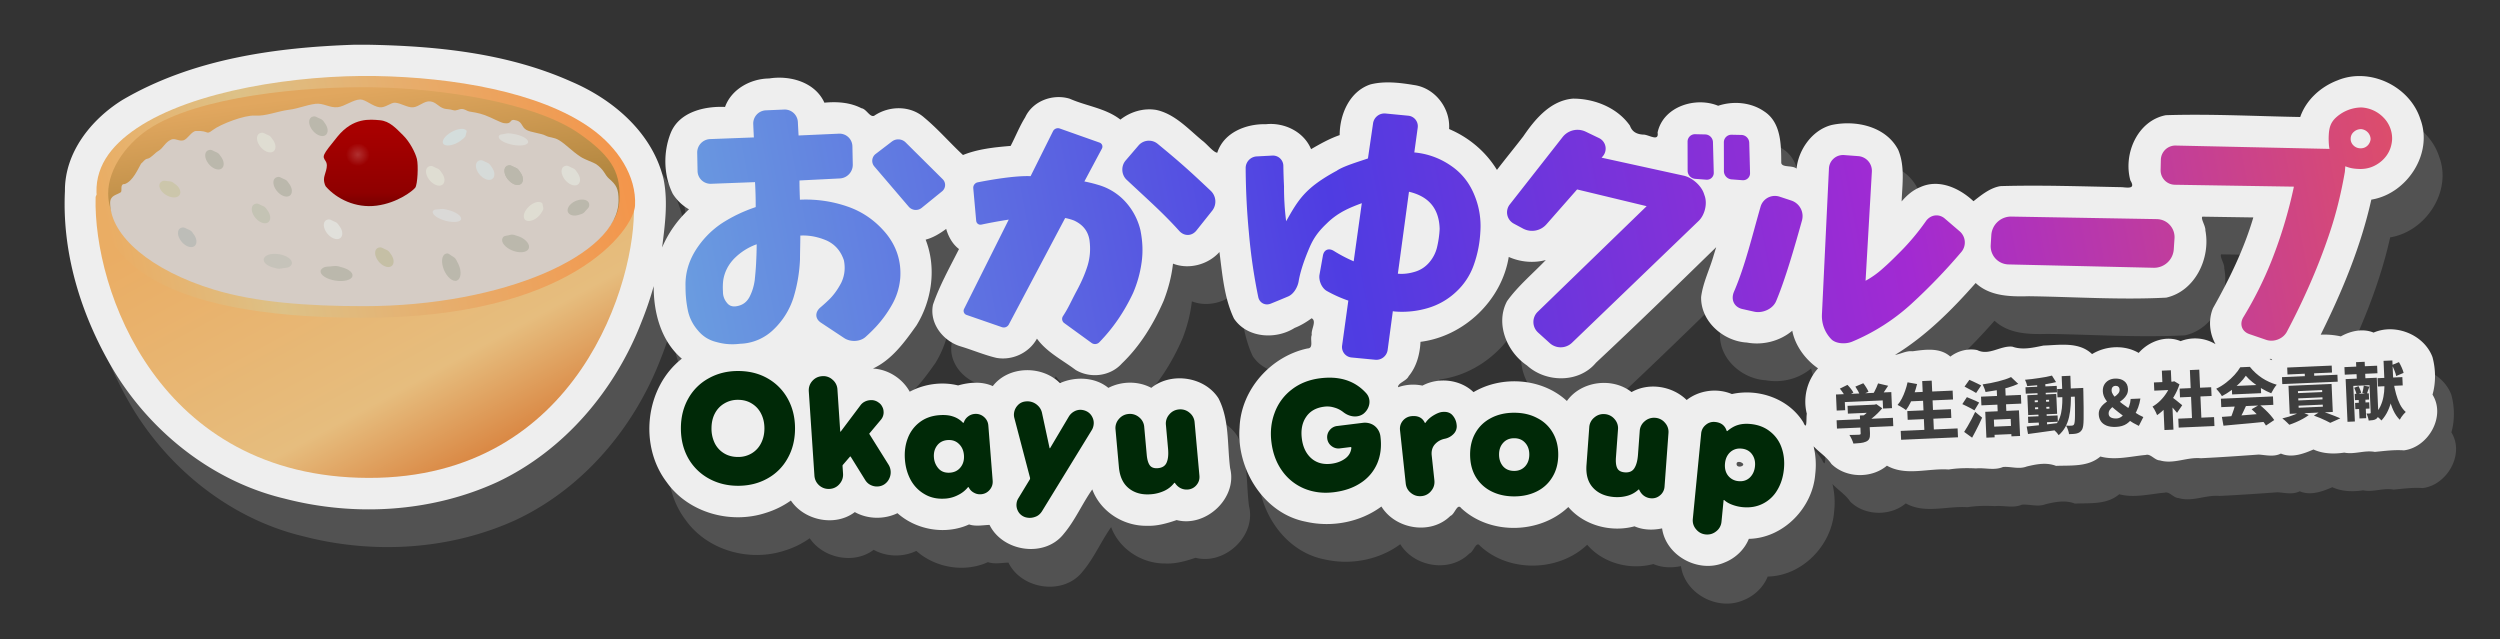 <svg xmlns="http://www.w3.org/2000/svg" xmlns:xlink="http://www.w3.org/1999/xlink" xml:space="preserve" width="795.529" height="203.452" viewBox="0 0 210.484 53.83"><rect x="0" y="0" width="210.484" height="53.83" fill="#333333" stroke="none"/><defs><linearGradient id="f"><stop offset="0" style="stop-color:#6a9ce0;stop-opacity:1"/><stop offset=".383" style="stop-color:#4f3ce2;stop-opacity:1"/><stop offset=".709" style="stop-color:#a22ad2;stop-opacity:1"/><stop offset="1" style="stop-color:#dc4d6c;stop-opacity:1"/></linearGradient><linearGradient id="c"><stop offset="0" style="stop-color:#eaad64;stop-opacity:1"/><stop offset=".403" style="stop-color:#896a24;stop-opacity:1"/><stop offset="1" style="stop-color:#e1a75f;stop-opacity:1"/></linearGradient><linearGradient id="b"><stop offset="0" style="stop-color:#eaad64;stop-opacity:1"/><stop offset=".29" style="stop-color:#ddc187;stop-opacity:1"/><stop offset="1" style="stop-color:#f49449;stop-opacity:1"/></linearGradient><linearGradient id="e"><stop offset="0" style="stop-color:#fff;stop-opacity:.187"/><stop offset="1" style="stop-color:#fff;stop-opacity:0"/></linearGradient><linearGradient id="d"><stop offset="0" style="stop-color:#710000;stop-opacity:1"/><stop offset=".179" style="stop-color:#8f0000;stop-opacity:1"/><stop offset="1" style="stop-color:#ad0000;stop-opacity:1"/></linearGradient><linearGradient id="a"><stop offset=".06" style="stop-color:#eaad64;stop-opacity:1"/><stop offset=".702" style="stop-color:#e6bd7e;stop-opacity:1"/><stop offset="1" style="stop-color:#d77c37;stop-opacity:1"/></linearGradient><linearGradient xlink:href="#a" id="g" x1="54.733" x2="91.168" y1="185.903" y2="253.258" gradientTransform="translate(.821 25.524)scale(.799)" gradientUnits="userSpaceOnUse"/><linearGradient xlink:href="#b" id="h" x1="23.302" x2="124.096" y1="213.03" y2="191.145" gradientTransform="translate(1.01 25.59)scale(.799)" gradientUnits="userSpaceOnUse"/><linearGradient xlink:href="#c" id="i" x1="79.089" x2="68.912" y1="253.377" y2="173.613" gradientTransform="translate(8.079 45.18)scale(.699)" gradientUnits="userSpaceOnUse"/><linearGradient xlink:href="#d" id="j" x1="71.29" x2="71.29" y1="198.267" y2="180.078" gradientUnits="userSpaceOnUse"/><linearGradient xlink:href="#f" id="l" x1="470.648" x2="561.136" y1="107.27" y2="107.27" gradientTransform="rotate(-10.76 214.693 1453.293)scale(1.588)" gradientUnits="userSpaceOnUse"/><radialGradient xlink:href="#e" id="k" cx="68.8" cy="187.474" r="2.29" fx="68.8" fy="187.474" gradientTransform="matrix(1 0 0 .96 0 7.594)" gradientUnits="userSpaceOnUse"/></defs><path d="M471.013 68.323c-6.724.224-13.676 1.2-19.57 4.655-2.638 1.647-4.86 4.43-4.831 7.669-.265 5.4 1.465 10.772 4.256 15.35 3.195 5.127 8.31 9.13 14.228 10.539 5.903 1.536 12.375 1.16 17.94-1.4 5.63-2.664 9.9-7.731 12.128-13.495a28 28 0 0 0 1.017-2.995c-.014 2.225.614 4.622 2.371 6.111-3.074 2.41-3.633 7.278-1.29 10.378 1.83 2.605 5.412 3.585 8.385 2.595.743-.23 1.45-.58 2.085-1.03 1.134 1.692 3.738 2.228 5.383.973 1.087.611 2.479.628 3.59.092 1.605 1.431 4.065 1.844 6.029.947.553.19 1.2.053 1.725.04 1.108 2.263 4.638 2.792 6.234.768.969-1.141 1.555-2.539 2.414-3.757.692 1.87 2.617 3.093 4.591 3.063.862.038 1.724-.21 2.513-.481 2.46.637 5.134-1.851 4.503-4.36-.256-1.965-.047-4.092-.986-5.898-1.175-1.824-3.974-2.226-5.652-.873-1.108-.595-2.504-.57-3.615.002-1.13-.933-2.81-.966-4.077-.4-1.5-1.515-4.326-1.472-5.654.252-.924-.425-1.997-.32-2.92-.058-1.36-.338-2.839-.129-4.072.528-.614-1.114-1.823-1.884-3.096-1.949 1.593-.739 2.668-2.231 3.658-3.623 1.319-2.127 1.7-4.876.778-7.23.636-.168 1.206-.517 1.73-.907.184.653.53 1.283 1.078 1.698-.775 1.536-1.633 3.055-2.19 4.683-.326 1.573.855 3.075 2.327 3.513 1.01.304 1.987.724 3.012.966 1.343.242 2.759-.42 3.414-1.62.828 1.151 2.148 1.798 3.256 2.636 1.232.737 2.917.544 3.888-.538 1.543-1.474 2.683-3.346 3.528-5.293.387-1.002.664-2.05.783-3.119 1.34.524 2.96.085 3.91-.978.247 1.887.396 3.862 1.219 5.599 1.1 1.65 3.526 1.801 5.11.792.512-.197 1.004-.5 1.433-.813.455.233-.073.958.011 1.404-.167.38.194 1.128-.364 1.139-3.081.66-5.594 3.463-5.714 6.646-.277 3.479 2.012 7.248 5.565 7.937 2.175.5 4.575.057 6.377-1.277 1.185 1.926 4.17 2.424 5.808.79.372-.128.576-1.114.913-.649 2.434 2.274 6.617 2.183 9.015-.098 1.333 1.563 3.613 2.157 5.572 1.625.726.32 1.568.337 2.323.174.33 2.331 3.08 3.792 5.224 2.887.923-.354 1.71-1.083 2.08-2.006 2.908-.057 5.384-2.613 5.592-5.473a6.6 6.6 0 0 0-.14-2.318c.49.52 1.1.885 1.502 1.485 1.221 1.203 3.374 1.24 4.671.144 1.6.9 3.474.201 5.198.322.765-.121 1.54-.132 2.3-.092.757-.073 1.537.197 2.276-.119.66-.058 1.34.217 2.002-.043.81-.193 1.657-.365 2.46-.051 1.27-.055 2.695.107 3.735-.787 1.26.338 2.572-.022 3.834-.134.39-.122.745.453 1.174.459 1.154.34 2.282-.292 3.445-.182 1.644-.08 3.234-.189 4.88-.309.632.044 1.27.218 1.866-.084.896.39 1.9.026 2.742-.343.811.373 1.742.393 2.592.263.865.176 1.71-.225 2.573-.06.819-.079 1.63-.19 2.45-.13 2.053-.255 3.552-2.862 2.409-4.69.293-1.017.271-2.147-.002-3.163-.704-1.89-3.128-2.858-4.96-2.062-.902-.375-1.934-.142-2.759.32a6.4 6.4 0 0 0-1.693-.144c1.802-3.63 3.376-7.403 4.262-11.37 2.987-.478 5.225-3.869 4.13-6.773-.884-2.778-4.267-4.397-6.974-3.27-1.41.535-2.644 1.64-3.143 3.086-3.77-.067-7.548-.271-11.314-.152-2.396.464-3.605 3.28-2.983 5.496.425.698-.117.622-.702.565-3.41-.065-6.827-.189-10.233-.09-.88.138-1.649.779-2.278 1.271-1.17-1.1-2.913-1.91-4.489-1.18-.618.245-1.132.695-1.56 1.196.058-1.44.29-2.986-.289-4.346-1.036-1.982-3.588-2.528-5.621-2.083-1.637.431-2.78 2.093-2.935 3.67-.362-.308-1.213-.063-1.29-.48-.008-1.526.001-3.41-1.443-4.343-1.115-.769-2.598-.891-3.869-.47-1.91-.79-4.638.067-5.1 2.257.135.828-.803.128-1.24.17-.521-.038-.908-.24-1.084-.746-1.058-1.522-2.999-2.29-4.806-2.282-1.886.16-3.186 1.722-4.178 3.177-.73.95-1.49 1.872-2.217 2.824-.934-1.536-2.373-2.745-4.027-3.44.117-1.746-1.175-3.446-2.928-3.702-1.207-.2-2.49-.36-3.69-.058-1.766.583-2.593 2.53-2.597 4.27-.847.292-1.634.734-2.406 1.183-.61-1.475-2.255-2.262-3.8-2.101-1.664-.043-3.552.692-4.099 2.402-.334-.033-.862-.732-1.267-1.026-1.179-.978-2.303-2.233-3.853-2.575-1.067-.188-2.19.148-3.036.812-1.239-.965-2.863-1.137-4.268-1.76-1.417-.431-3.108.182-3.747 1.562-.477.768-.807 1.613-1.225 2.413-1.356.112-2.753.256-4.014.766-1.103-1.025-2.09-2.176-3.249-3.14-1.17-1.048-2.964-1.024-4.23-.163-.368.146-.647-.575-1.071-.637-.954-.494-2.066-.567-3.118-.465-.782-1.736-2.902-2.322-4.66-2.038-1.544.015-3.164.892-3.705 2.396-1.746-.078-3.89.426-4.59 2.233-.624 1.608-.585 3.52.184 5.068a3.87 3.87 0 0 0 1.373 1.318 9.4 9.4 0 0 0-2.264 3.213c.237-1.885.505-3.833.131-5.714-.905-3.894-4.218-6.732-7.769-8.248-5.402-2.418-11.408-3.014-17.264-3.11zm159.848 14.541c-.79 2.683-2.026 5.208-3.395 7.637-.407.973-.304 2.121.211 3.033a3.32 3.32 0 0 0-2.94-.254c-1.228-.531-2.685.022-3.528.99-1.196-.697-2.774-.607-3.926.1-1.092-1.056-2.716-.764-4.084-.72-.87.17-1.763.403-2.627.093-1.014-.102-1.971.79-2.96.287-.786-.157-1.629.067-2.26.551-.879-.782-2.122-.597-3.177-.449-.52-.064-1.024.24-1.484.305 2.604-1.592 4.795-3.79 6.793-6.053 1.207 1.13 2.937 1.156 4.487 1.113 3.85.055 7.71.32 11.553.119 2.444-.547 3.748-3.324 3.3-5.658.029-.367-.41-.987-.258-1.16zm-45.428 3.159c-.33 1.183-.91 2.314-1.064 3.535-.046 2.068 1.875 3.731 3.858 3.84 1.334.247 2.778-.118 3.816-.996.244 1.295 1.155 2.474 2.17 3.166-.931 1.018-1.286 2.488-.948 3.822-.062.357.046 1.508-.287.732-1.223-2-3.775-2.883-6.02-2.388-1.236-.527-2.749-.326-3.808.5-1.191-1.173-3.172-1.5-4.64-.666-1.614-1.275-4.245-.936-5.442.75-2.07-1.921-5.45-2.177-7.863-.745-1.118-1.075-2.943-1.276-4.3-.55a3.8 3.8 0 0 0-2.05.136c-.046-.353.716-.526.89-.928.67-.804.947-1.865.997-2.894 3.667-.46 6.84-3.492 7.43-7.148.97.433 2.092.538 3.12.26-1.092 1.144-2.34 2.176-3.263 3.462-1.008 1.894-.013 4.284 1.68 5.415 1.595 1.46 4.381 1.495 5.806-.23 3.421-3.194 6.77-6.462 10.123-9.728zm46.928 8.754c.32.247-.382-.052 0 0m-44.7 8.68c.751.274-.418.66-.298.09.047-.118.197-.108.299-.09" style="display:inline;fill:#525252;fill-opacity:1;stroke:none;stroke-width:0;stroke-linejoin:round;paint-order:stroke fill markers" transform="translate(-439.557 -61.383)"/><path d="M469.426 65.148c-6.725.224-13.677 1.2-19.57 4.655-2.639 1.647-4.86 4.43-4.832 7.669-.264 5.4 1.465 10.772 4.256 15.35 3.195 5.127 8.31 9.13 14.228 10.539 5.903 1.536 12.375 1.16 17.94-1.4 5.63-2.664 9.901-7.731 12.128-13.495a28 28 0 0 0 1.018-2.995c-.014 2.225.613 4.622 2.37 6.111-3.073 2.41-3.633 7.278-1.29 10.378 1.831 2.605 5.413 3.585 8.386 2.595.743-.23 1.45-.58 2.085-1.03 1.133 1.692 3.738 2.228 5.382.973 1.087.611 2.48.628 3.59.092 1.605 1.43 4.065 1.844 6.03.947.553.19 1.199.053 1.724.04 1.109 2.263 4.638 2.792 6.235.768.968-1.141 1.555-2.539 2.414-3.757.691 1.87 2.616 3.093 4.59 3.063.863.038 1.725-.21 2.513-.481 2.46.637 5.135-1.851 4.504-4.36-.256-1.965-.047-4.092-.986-5.898-1.176-1.824-3.974-2.226-5.653-.873-1.107-.595-2.503-.57-3.615.002-1.13-.933-2.81-.966-4.076-.4-1.501-1.515-4.327-1.472-5.654.252-.924-.425-1.997-.32-2.921-.058-1.36-.338-2.838-.129-4.072.528-.613-1.114-1.822-1.884-3.095-1.949 1.592-.739 2.668-2.231 3.658-3.623 1.318-2.127 1.7-4.876.777-7.23.636-.168 1.207-.517 1.73-.907.184.653.531 1.283 1.079 1.698-.775 1.536-1.633 3.055-2.19 4.683-.326 1.573.855 3.075 2.327 3.513 1.01.304 1.987.724 3.011.966 1.344.242 2.759-.42 3.414-1.62.828 1.151 2.148 1.798 3.256 2.636 1.233.737 2.917.544 3.889-.538 1.542-1.474 2.683-3.346 3.527-5.293.387-1.002.664-2.05.783-3.119 1.34.524 2.96.085 3.91-.978.248 1.887.397 3.862 1.22 5.599 1.1 1.65 3.525 1.801 5.11.792.511-.197 1.004-.5 1.432-.813.456.233-.072.958.012 1.404-.168.38.194 1.128-.364 1.139-3.082.66-5.594 3.462-5.714 6.646-.278 3.479 2.012 7.248 5.565 7.937 2.175.5 4.574.057 6.376-1.277 1.186 1.926 4.17 2.424 5.809.79.371-.128.576-1.114.912-.649 2.434 2.274 6.617 2.183 9.016-.098 1.332 1.563 3.613 2.157 5.572 1.625.725.32 1.567.337 2.322.174.331 2.331 3.08 3.792 5.224 2.887.923-.354 1.71-1.083 2.08-2.006 2.908-.057 5.384-2.613 5.593-5.473a6.6 6.6 0 0 0-.141-2.318c.49.52 1.101.885 1.502 1.485 1.222 1.203 3.375 1.24 4.672.144 1.599.9 3.474.201 5.197.322.766-.121 1.54-.132 2.3-.092.757-.073 1.538.197 2.276-.119.66-.058 1.34.217 2.002-.043.81-.193 1.657-.365 2.461-.051 1.27-.055 2.695.107 3.735-.787 1.26.338 2.572-.022 3.834-.134.39-.122.744.453 1.173.459 1.155.34 2.282-.292 3.446-.182 1.643-.08 3.233-.189 4.879-.309.632.044 1.27.218 1.867-.084.895.39 1.899.026 2.742-.343.811.373 1.741.393 2.592.263.865.176 1.709-.225 2.572-.06.82-.079 1.63-.19 2.45-.13 2.053-.255 3.553-2.862 2.41-4.69.292-1.017.27-2.147-.003-3.163-.704-1.89-3.128-2.858-4.959-2.062-.902-.375-1.935-.142-2.76.32a6.4 6.4 0 0 0-1.693-.144c1.803-3.63 3.377-7.403 4.262-11.37 2.987-.478 5.225-3.869 4.13-6.773-.883-2.778-4.267-4.397-6.974-3.27-1.41.535-2.644 1.64-3.142 3.086-3.77-.067-7.548-.271-11.315-.152-2.396.464-3.605 3.28-2.982 5.496.424.698-.118.622-.703.565-3.409-.065-6.826-.189-10.233-.09-.88.138-1.648.779-2.277 1.271-1.17-1.1-2.914-1.91-4.49-1.18-.618.245-1.131.695-1.559 1.196.058-1.44.289-2.986-.29-4.346-1.036-1.982-3.588-2.528-5.62-2.083-1.638.431-2.78 2.093-2.936 3.67-.362-.308-1.213-.063-1.289-.48-.009-1.526 0-3.41-1.443-4.343-1.116-.769-2.599-.891-3.87-.47-1.909-.79-4.638.067-5.099 2.257.135.828-.803.128-1.24.17-.522-.038-.909-.24-1.084-.746-1.058-1.522-3-2.29-4.806-2.282-1.886.16-3.187 1.722-4.178 3.177-.73.95-1.49 1.872-2.217 2.824-.934-1.536-2.374-2.745-4.028-3.44.118-1.746-1.175-3.446-2.928-3.702-1.206-.2-2.49-.36-3.69-.058-1.765.583-2.593 2.53-2.596 4.27-.847.292-1.634.734-2.407 1.183-.61-1.475-2.255-2.262-3.8-2.101-1.664-.043-3.552.692-4.098 2.402-.334-.033-.862-.732-1.267-1.026-1.18-.978-2.303-2.233-3.853-2.575-1.068-.188-2.191.148-3.036.812-1.24-.965-2.863-1.137-4.269-1.76-1.417-.431-3.108.182-3.746 1.562-.478.768-.808 1.613-1.226 2.413-1.356.112-2.753.256-4.013.766-1.104-1.025-2.091-2.176-3.25-3.14-1.17-1.048-2.964-1.024-4.23-.163-.368.146-.646-.575-1.071-.637-.953-.494-2.065-.567-3.117-.465-.782-1.736-2.903-2.322-4.66-2.038-1.544.015-3.165.892-3.705 2.396-1.747-.078-3.891.426-4.591 2.233-.624 1.608-.585 3.52.184 5.068a3.87 3.87 0 0 0 1.373 1.318 9.4 9.4 0 0 0-2.263 3.213c.236-1.885.505-3.833.13-5.714-.905-3.894-4.217-6.732-7.768-8.248-5.403-2.418-11.408-3.014-17.264-3.11zM629.273 79.69c-.79 2.683-2.026 5.208-3.394 7.637-.407.973-.305 2.121.21 3.033a3.32 3.32 0 0 0-2.939-.254c-1.228-.531-2.686.022-3.529.99-1.195-.697-2.774-.607-3.926.1-1.092-1.056-2.716-.764-4.084-.72-.869.17-1.763.403-2.627.093-1.013-.102-1.97.79-2.96.287-.785-.157-1.628.067-2.26.551-.878-.782-2.122-.597-3.176-.449-.52-.064-1.024.24-1.484.305 2.603-1.592 4.795-3.79 6.792-6.053 1.207 1.13 2.938 1.156 4.487 1.113 3.85.055 7.71.32 11.554.119 2.444-.547 3.747-3.324 3.299-5.658.03-.367-.41-.987-.257-1.16zm-45.427 3.159c-.33 1.183-.91 2.314-1.065 3.535-.046 2.068 1.875 3.731 3.858 3.84 1.334.247 2.778-.118 3.816-.996.245 1.295 1.155 2.474 2.17 3.166-.93 1.018-1.285 2.488-.947 3.822-.063.357.046 1.508-.288.732-1.223-2-3.775-2.883-6.019-2.388-1.236-.527-2.75-.326-3.808.5-1.192-1.173-3.172-1.5-4.641-.666-1.613-1.275-4.245-.936-5.442.75-2.07-1.921-5.45-2.177-7.863-.745-1.117-1.075-2.942-1.276-4.299-.55a3.8 3.8 0 0 0-2.05.136c-.047-.353.716-.526.889-.928.67-.804.948-1.865.997-2.894 3.668-.46 6.84-3.492 7.43-7.148.97.433 2.092.538 3.121.26-1.093 1.144-2.34 2.176-3.263 3.462-1.008 1.894-.014 4.284 1.68 5.415 1.595 1.46 4.38 1.495 5.806-.23 3.42-3.194 6.77-6.462 10.123-9.728zm46.927 8.754c.32.247-.382-.052 0 0m-44.699 8.68c.75.274-.419.66-.299.09.047-.118.197-.108.3-.09" style="display:inline;fill:#eee;fill-opacity:1;stroke:none;stroke-width:0;stroke-linejoin:round;paint-order:stroke fill markers" transform="translate(-439.557 -61.383)"/><g style="fill:#002907;fill-opacity:1"><path d="M16.088 183.103c.118-4.558 81.988-27.891 83.147 1.215.453 11.35-8.465 42.2-40.986 42.126-32.522-.073-42.531-29.13-42.161-43.34" style="display:inline;fill:url(#g);stroke:none;stroke-width:0;stroke-linejoin:round;paint-order:stroke fill markers" transform="translate(-.719 -83.176)scale(.545)"/><path d="M16.276 183.17c-.462-4.537 2.019-7.948 6.142-10.727 8.731-5.886 24.852-8.295 37.017-8.08 11.732.208 25.241 2.412 33.165 8.074 4.17 2.98 7.059 7.377 6.824 11.947-.182 3.532-9.687 17.4-42.208 17.327s-40.042-9.72-40.94-18.542" style="display:inline;fill:url(#h);stroke:none;stroke-width:0;stroke-linejoin:round;paint-order:stroke fill markers" transform="translate(-.719 -83.176)scale(.545)"/><path d="M18.065 183.258c-.404-3.972 2.508-8.2 6.117-10.634 7.645-5.153 24.244-6.708 34.894-6.52 10.273.183 24.723 2.27 31.722 7.142 5.519 3.841 6.403 6.44 6.197 10.441-.908 17.664-76.824 20.26-78.93-.43" style="display:inline;fill:url(#i);stroke:none;stroke-width:0;stroke-linejoin:round;paint-order:stroke fill markers" transform="translate(-.719 -83.176)scale(.545)"/><path d="M96.88 183.594c0 8.314-17.72 16.32-39.36 16.32-8.64 0-16.677-.588-23.136-2.55-9.72-2.954-15.959-8.265-16.048-13.35-.022-1.234.951-1.233 1.653-1.703.254-.248-.213-1.305.616-1.264 1.27-.469 2.021-2.325 2.51-3.153.342-.257.553-.708 1.001-.764.484-.06 1.15-.895 1.626-1.168.853-.489 1.022-1.328 2.01-1.776.61-.276 1.25.32 1.938.099.615-.197 1.238-1.402 1.898-1.43 2.15-.093 1.45.722 2.632-.169 1.219-.918 4.91-2.313 6.442-2.208 1.713.117 3.516-.68 5.323-.908 1.497-.189 2.514-.708 4.064-.913 1.226-.161 2.18.656 3.448.52 1.052-.112 2.41-1.193 3.494-1.193.791 0 1.91 1.078 2.969 1.206.886.106 1.724-.738 2.37-.708.922.044 1.941.797 2.815.712.925-.09 1.704-1.015 2.628-.914.927.101 1.236.83 2.156 1.112.35.107.876.076 1.377.241.52.172.94-.208 1.382-.181.5.03.747.316 1.128.39.487.093 1.4.188 2.426.572 1.133.424 2.386 1.14 2.9 1.22 1.515.238.653-.808 2.021-.39.864.265.713.99 1.46 1.43.69.406 2.284.522 2.978.892.674.359 1.269.203 2.122.733 1.07.663 1.905 1.625 3.25 2.515.752.496 2.05.897 2.401 1.138 1.311.895 1.36 1.68 2.01 2.242 1.141.988 1.497 1.542 1.497 3.4" style="display:inline;opacity:1;fill:#d5ccc5;fill-opacity:1;stroke:none;stroke-width:0;stroke-linejoin:round;paint-order:stroke fill markers" transform="translate(-.719 -83.176)scale(.545)"/><g style="display:inline"><path d="M112.94 196.044c.639 1.514.444 3.02-.339 3.325s-1.901-.69-2.497-2.222-.444-3.021.339-3.326c.446-.173.565.008 1.156.437.476.345.66.173 1.34 1.786z" style="fill:#dfded6;fill-opacity:1;stroke:#c2c2c2;stroke-width:0;stroke-linejoin:round;paint-order:stroke fill markers" transform="matrix(.435 0 0 .293 -.458 -42.819)"/><path d="M66.922 211.474c.639 1.514.444 3.02-.34 3.325-.782.305-1.9-.69-2.496-2.222s-.444-3.021.339-3.326c.445-.173.565.008 1.156.437.476.345.66.173 1.34 1.786z" style="fill:#e1e0db;fill-opacity:1;stroke:#c2c2c2;stroke-width:0;stroke-linejoin:round;paint-order:stroke fill markers" transform="matrix(.435 0 0 .293 -.458 -42.819)"/><path d="M35.15 199.25c.93 1.135 1.066 2.656.388 3.314s-1.95.24-2.842-.931-1.065-2.656-.387-3.314c.386-.375.537-.259 1.19-.131.525.103.662-.147 1.651 1.062z" style="fill:#ccc6ab;fill-opacity:1;stroke:#c2c2c2;stroke-width:0;stroke-linejoin:round;paint-order:stroke fill markers" transform="matrix(.435 0 0 .293 -.458 -42.819)"/><path d="M86.7 196.113c.64 1.514.445 3.02-.338 3.325s-1.901-.69-2.497-2.222-.444-3.021.339-3.326c.446-.173.565.008 1.156.437.476.345.66.173 1.34 1.786z" style="fill:#dfddd2;fill-opacity:1;stroke:#c2c2c2;stroke-width:0;stroke-linejoin:round;paint-order:stroke fill markers" transform="matrix(.435 0 0 .293 -.458 -42.819)"/><path d="M90.176 186.609c-1.108 1.214-2.558 1.667-3.162 1.083s-.168-2.016.975-3.198c1.142-1.182 2.558-1.667 3.162-1.083.344.333.23.517.087 1.233-.114.577.119.672-1.062 1.965z" style="fill:#d4dddc;fill-opacity:1;stroke:#c2c2c2;stroke-width:0;stroke-linejoin:round;paint-order:stroke fill markers" transform="matrix(.435 0 0 .293 -.458 -42.819)"/><path d="M105.695 207.594c-.699 1.488-1.95 2.35-2.7 1.972s-.757-1.875-.017-3.342c.741-1.468 1.95-2.351 2.7-1.972.427.215.371.425.448 1.151.062.585.313.607-.431 2.191zM53.99 186.56c.64 1.514.445 3.02-.338 3.325s-1.901-.69-2.497-2.222-.444-3.021.339-3.326c.446-.173.565.008 1.156.437.476.345.66.173 1.34 1.786z" style="fill:#dfddd2;fill-opacity:1;stroke:#c2c2c2;stroke-width:0;stroke-linejoin:round;paint-order:stroke fill markers" transform="matrix(.435 0 0 .293 -.458 -42.819)"/><path d="M52.978 206.922c.639 1.514.444 3.02-.339 3.325s-1.9-.69-2.497-2.222c-.596-1.532-.444-3.021.339-3.326.446-.173.565.008 1.156.437.476.345.66.173 1.34 1.786z" style="fill:#c4c3b4;fill-opacity:1;stroke:#c2c2c2;stroke-width:0;stroke-linejoin:round;paint-order:stroke fill markers" transform="matrix(.435 0 0 .293 -.458 -42.819)"/><path d="M88.225 206.67c1.496.681 2.373 1.921 2.003 2.676-.37.754-1.867.779-3.343.055s-2.372-1.922-2.002-2.676c.21-.43.42-.377 1.146-.462.584-.068.603-.32 2.196.406z" style="fill:#dad9d7;fill-opacity:1;stroke:#c2c2c2;stroke-width:0;stroke-linejoin:round;paint-order:stroke fill markers" transform="matrix(.435 0 0 .293 -.458 -42.819)"/><path d="M100.937 184.772c1.562.51 2.572 1.644 2.29 2.435-.284.791-1.768.983-3.316.43-1.548-.555-2.573-1.645-2.29-2.436.162-.45.377-.422 1.088-.588.573-.133.564-.385 2.228.159z" style="fill:#dcdbd6;fill-opacity:1;stroke:#c2c2c2;stroke-width:0;stroke-linejoin:round;paint-order:stroke fill markers" transform="matrix(.435 0 0 .293 -.458 -42.819)"/><path d="M96.363 194.46c.639 1.514.444 3.02-.34 3.325-.782.305-1.9-.69-2.496-2.222s-.444-3.021.339-3.326c.445-.173.565.008 1.156.437.476.345.66.173 1.34 1.786z" style="fill:#d6dbd9;fill-opacity:1;stroke:#c2c2c2;stroke-width:0;stroke-linejoin:round;paint-order:stroke fill markers" transform="matrix(.435 0 0 .293 -.458 -42.819)"/><path d="M67.613 223.121c1.557.765 2.103 2.19 1.316 3.074s-2.654.94-4.169.127c-1.514-.814-2.103-2.19-1.316-3.074.449-.503.687-.446 1.623-.558.754-.09.887-.383 2.546.431z" style="fill:#bbb8ac;fill-opacity:1;stroke:#c2c2c2;stroke-width:0;stroke-linejoin:round;paint-order:stroke fill markers" transform="matrix(.435 0 0 .293 -.458 -42.819)"/><path d="M76.856 219.501c.64 1.515.444 3.021-.339 3.326-.783.304-1.9-.69-2.497-2.223-.595-1.532-.444-3.02.34-3.325.445-.174.564.008 1.156.436.476.345.66.173 1.34 1.786z" style="fill:#c5bfa5;fill-opacity:1;stroke:#c2c2c2;stroke-width:0;stroke-linejoin:round;paint-order:stroke fill markers" transform="matrix(.435 0 0 .293 -.458 -42.819)"/><path d="M53.644 222.89c-1.397-.683-1.936-2.079-1.283-3.002.654-.924 2.287-1.077 3.65-.342 1.36.735 1.935 2.079 1.282 3.002-.372.526-.583.48-1.4.641-.656.13-.76.428-2.249-.3z" style="fill:#c6c3ba;fill-opacity:1;stroke:#c2c2c2;stroke-width:0;stroke-linejoin:round;paint-order:stroke fill markers" transform="matrix(.435 0 0 .293 -.458 -42.819)"/><path d="M38.695 213.776c.64 1.515.445 3.021-.338 3.326-.784.304-1.901-.69-2.497-2.223s-.445-3.02.338-3.325c.446-.174.565.008 1.157.436.476.346.66.173 1.34 1.786z" style="fill:#bdbdb8;fill-opacity:1;stroke:#c2c2c2;stroke-width:0;stroke-linejoin:round;paint-order:stroke fill markers" transform="matrix(.435 0 0 .293 -.458 -42.819)"/><path d="M101.88 195.917c.638 1.514.444 3.02-.34 3.325-.783.305-1.9-.69-2.496-2.222s-.445-3.021.338-3.326c.446-.173.565.008 1.157.437.476.345.66.173 1.34 1.786z" style="fill:#bbb8ac;fill-opacity:1;stroke:#c2c2c2;stroke-width:0;stroke-linejoin:round;paint-order:stroke fill markers" transform="matrix(.435 0 0 .293 -.458 -42.819)"/><path d="M101.88 195.917c.638 1.514.444 3.02-.34 3.325-.783.305-1.9-.69-2.496-2.222s-.445-3.021.338-3.326c.446-.173.565.008 1.157.437.476.345.66.173 1.34 1.786z" style="fill:#bbb8ac;fill-opacity:1;stroke:#c2c2c2;stroke-width:0;stroke-linejoin:round;paint-order:stroke fill markers" transform="matrix(.435 0 0 .293 -.458 -42.819)"/><path d="M57.165 199.256c.64 1.515.444 3.021-.339 3.326-.783.304-1.9-.69-2.497-2.223-.596-1.532-.444-3.021.34-3.326.445-.173.564.008 1.156.437.476.345.66.173 1.34 1.786z" style="fill:#bbb8ac;fill-opacity:1;stroke:#c2c2c2;stroke-width:0;stroke-linejoin:round;paint-order:stroke fill markers" transform="matrix(.435 0 0 .293 -6.199 -45.099)"/><path d="M64.087 181.863c.64 1.515.445 3.021-.338 3.326-.784.304-1.901-.69-2.497-2.223s-.445-3.02.338-3.325c.446-.174.565.008 1.157.436.476.346.66.173 1.34 1.786zM112.941 207.949c-1.162.461-2.072-.26-2.036-1.463.035-1.203 1.004-2.498 2.164-2.893s2.072.26 2.036 1.463c-.02.684-.171.8-.621 1.514-.363.575-.306.887-1.543 1.379zM57.165 199.256c.64 1.515.444 3.021-.339 3.326-.783.304-1.9-.69-2.497-2.223-.596-1.532-.444-3.021.34-3.326.445-.173.564.008 1.156.437.476.345.66.173 1.34 1.786zM89.812 222.139c.64 2.11.444 4.208-.339 4.632s-1.9-.962-2.497-3.096c-.596-2.134-.444-4.207.34-4.632.445-.241.564.011 1.156.609.476.48.66.24 1.34 2.487zM101.507 214.092c1.413.79 2.226 2.44 1.858 3.547s-1.795 1.314-3.189.462-2.225-2.44-1.858-3.547c.21-.63.409-.58 1.103-.783.558-.164.58-.52 2.086.321z" style="fill:#bbb8ac;fill-opacity:1;stroke:#c2c2c2;stroke-width:0;stroke-linejoin:round;paint-order:stroke fill markers" transform="matrix(.435 0 0 .293 -.458 -42.819)"/></g><path d="M62.607 193.741c2.084 2.381 5.755 4.233 9.823 3.704s7.011-2.877 7.474-3.472.629-4.333.33-5.557c-.297-1.223-1.388-3.34-2.711-4.63s-2.547-2.712-4.465-2.877c-1.918-.166-5.16-.562-8.202 3.175-3.043 3.737-2.944 3.737-2.282 4.762.661 1.026-.33 2.547-.33 3.473s.363 1.422.363 1.422" style="display:inline;fill:url(#j);stroke:none;stroke-width:0;stroke-linejoin:round;paint-order:stroke fill markers" transform="translate(.2 -68.574)scale(.435)"/><path d="M71.09 187.623a2.29 2.2 0 0 1-2.29 2.199 2.29 2.2 0 0 1-2.29-2.2 2.29 2.2 0 0 1 2.29-2.199 2.29 2.2 0 0 1 2.29 2.2" style="fill:url(#k);stroke-width:0;stroke-linejoin:round;paint-order:stroke fill markers" transform="translate(.2 -68.574)scale(.435)"/></g><path d="M504.7 115.741q-1.37 0-2.47.615a4.35 4.35 0 0 0-1.725 1.715q-.615 1.1-.615 2.502 0 1.413.625 2.524a4.44 4.44 0 0 0 1.737 1.704q1.1.603 2.448.604 1.37 0 2.459-.604a4.3 4.3 0 0 0 1.715-1.704q.625-1.1.625-2.524 0-1.38-.603-2.48a4.4 4.4 0 0 0-1.694-1.726q-1.089-.626-2.502-.626m7.208.432q-.06-.002-.124.003-.505.034-.837.412-.321.367-.288.873l.473 7.081q.033.495.4.827.38.33.885.298a1.14 1.14 0 0 0 .827-.412q.33-.379.298-.874l-.042-.635a.14.14 0 0 1 .036-.11l.582-.677q.029-.045.076.006l1.211 1.952q.181.29.46.423.291.143.603.122a1.1 1.1 0 0 0 .55-.178q.28-.191.412-.482.142-.29.121-.613a1.2 1.2 0 0 0-.178-.561l-1.597-2.553q-.048-.06.004-.097l.941-1.123a.95.95 0 0 0 .233-.717.9.9 0 0 0-.125-.414.84.84 0 0 0-.292-.326 1 1 0 0 0-.705-.202q-.247.016-.467.129a1 1 0 0 0-.358.305l-1.658 2.207a.05.05 0 0 1-.031.014q-.011 0-.013-.021l-.235-3.53a1.14 1.14 0 0 0-.412-.826 1.13 1.13 0 0 0-.75-.302zm42.419.131a7 7 0 0 0-.6.047q-1.402.172-2.404.948a4.3 4.3 0 0 0-1.435 1.938q-.444 1.163-.28 2.49.174 1.413.908 2.43a4.3 4.3 0 0 0 1.868 1.487q1.143.468 2.482.303 1.338-.165 2.271-.79a3.67 3.67 0 0 0 1.376-1.626q.43-1.009.277-2.25a1.33 1.33 0 0 0-.282-.705 1.23 1.23 0 0 0-.55-.4 1.4 1.4 0 0 0-.639-.073l-2.173.268a.93.93 0 0 0-.64.361.91.91 0 0 0-.197.698.91.91 0 0 0 .36.63.93.93 0 0 0 .71.195l.91-.112q.02-.003.035.028.024.018.016.042-.06.572-.54.913t-1.143.423q-1.027.127-1.698-.464-.66-.592-.791-1.663-.135-1.091.363-1.816.495-.735 1.535-.862.417-.052.823.072.416.111.765.384.264.207.559.3.304.094.594.058.3-.037.539-.208.277-.219.413-.529t.096-.63a1.07 1.07 0 0 0-.255-.567q-1.234-1.38-3.273-1.32m-49.627 1.864q.669 0 1.176.323.507.314.776.863.27.54.27 1.219 0 .69-.28 1.24-.27.54-.777.852a2.17 2.17 0 0 1-1.165.313q-.68 0-1.186-.313a2.07 2.07 0 0 1-.777-.852 2.8 2.8 0 0 1-.27-1.24q0-.712.28-1.251.281-.54.788-.841a2.17 2.17 0 0 1 1.165-.313m24.366.127q-.105 0-.205.016a1 1 0 0 0-.609.315q-.25.266-.308.617-.039.234.023.462l1.32 5.035q.007.09-.02.128l-.972 1.6a1 1 0 0 0-.137.372q-.055.34.09.648.146.32.467.492v-.001q.15.08.342.11.34.055.68-.075.337-.12.556-.466l4.198-6.844q.104-.17.143-.403a1.07 1.07 0 0 0-.091-.649 1.06 1.06 0 0 0-.435-.486 1.2 1.2 0 0 0-.403-.142 1.05 1.05 0 0 0-.66.1 1.2 1.2 0 0 0-.488.444l-1.584 2.671a.04.04 0 0 1-.022.008q-.01-.002-.02-.014l-.634-2.945a1.18 1.18 0 0 0-.384-.664 1.25 1.25 0 0 0-.848-.329zm12.887.675q-.06-.001-.122.005-.505.045-.828.432a1.14 1.14 0 0 0-.277.88l.18 1.998q.067.742-.122 1.17-.18.417-.727.466-.472.043-.681-.23-.21-.275-.265-.897l-.211-2.342a1.14 1.14 0 0 0-.431-.816 1.18 1.18 0 0 0-.892-.277q-.494.045-.816.43a1.14 1.14 0 0 0-.278.881l.285 3.17q.11 1.213.856 1.795.745.584 1.884.48a3.2 3.2 0 0 0 1.1-.294 2.2 2.2 0 0 0 .808-.647q.028-.046.076.004.2.296.483.433.283.136.605.108a1.03 1.03 0 0 0 .724-.38q.283-.339.243-.78l-.405-4.49a1.14 1.14 0 0 0-.43-.816 1.16 1.16 0 0 0-.76-.283zm22.166.211q-.067.001-.138.01-.3.031-.739.295-.428.263-.66.614-.05.038-.067-.015-.306-.629-1.121-.541a1.07 1.07 0 0 0-.728.392q-.278.345-.23.795l.48 4.472q.054.504.445.81.391.315.895.261a1.14 1.14 0 0 0 .81-.445q.316-.382.263-.885l-.225-2.09q-.06-.57.268-.94.34-.374.85-.472a1.4 1.4 0 0 0 .736-.415.9.9 0 0 0 .246-.742 1.4 1.4 0 0 0-.36-.83q-.258-.285-.725-.274zm5.928.074q-1.11 0-1.963.453-.84.443-1.294 1.24-.453.788-.453 1.823 0 1.089.475 1.887.485.8 1.326 1.22.84.42 1.909.42t1.909-.42q.841-.42 1.316-1.22.485-.797.485-1.887 0-1.036-.453-1.822a3.1 3.1 0 0 0-1.305-1.24q-.84-.454-1.952-.454m-45.311.096q-.054-.001-.109.004a1.03 1.03 0 0 0-.577.23 1 1 0 0 0-.34.491q-.009.022-.042.025a.05.05 0 0 1-.033-.008 2 2 0 0 0-.852-.528q-.468-.158-1.155-.104-.968.076-1.651.606a3 3 0 0 0-.987 1.343q-.315.814-.237 1.804.075.957.504 1.734.438.767 1.186 1.184.747.428 1.736.35a2.7 2.7 0 0 0 1.048-.299 2.4 2.4 0 0 0 .825-.649q.01-.012.031-.013.033-.003.045.018a.97.97 0 0 0 .425.443q.282.162.605.136.441-.034.728-.37.288-.337.253-.778l-.364-4.634a1.03 1.03 0 0 0-.37-.728 1.02 1.02 0 0 0-.67-.257zm52.804.015q-.42.009-.754.296a1.14 1.14 0 0 0-.418.824l-.233 3.173q-.09 1.215.552 1.912.64.694 1.78.78.603.043 1.133-.112a2.2 2.2 0 0 0 .903-.507q.036-.04.075.016.149.325.406.506.257.18.58.204.44.033.775-.256a1.03 1.03 0 0 0 .368-.73l.33-4.496a1.14 1.14 0 0 0-.293-.876 1.16 1.16 0 0 0-.823-.418 1.18 1.18 0 0 0-.887.292 1.14 1.14 0 0 0-.417.824l-.147 2q-.055.742-.31 1.135-.245.382-.794.342-.473-.034-.634-.339-.162-.303-.116-.928l.172-2.344a1.14 1.14 0 0 0-.292-.876 1.17 1.17 0 0 0-.834-.418 2 2 0 0 0-.122-.004zm9.317.66a1.02 1.02 0 0 0-.682.254 1.03 1.03 0 0 0-.385.72l-.702 7.182q-.05.504.271.882.32.39.814.438.504.048.893-.27a1.14 1.14 0 0 0 .437-.814l.174-1.782a.04.04 0 0 1 .014-.031.05.05 0 0 1 .043.004q.258.24.666.39.418.159.87.204.954.093 1.707-.288a2.9 2.9 0 0 0 1.216-1.138q.466-.768.564-1.776.097-.988-.201-1.819a2.9 2.9 0 0 0-.973-1.352q-.664-.531-1.63-.626-.6-.058-1.06.081-.446.13-.894.508-.012.01-.033.008t-.03-.024q-.216-.672-.968-.745a1 1 0 0 0-.11-.006zm-16.81 1.375q.583 0 .928.389.345.378.345.981 0 .615-.356 1.003-.356.378-.917.378-.593 0-.938-.389-.335-.398-.335-.992 0-.604.345-.981.346-.389.928-.389m-47.563.151q.477.005.805.32.384.36.431.95.048.603-.277 1.018-.324.416-.883.459-.614.048-.968-.336a1.55 1.55 0 0 1-.398-.942q-.046-.592.267-1.005.313-.415.883-.46.072-.004.14-.004zm66.574.717q.069 0 .14.007.569.056.875.476.305.42.248 1.01-.059.59-.44.955-.383.353-.95.297a1.23 1.23 0 0 1-.876-.465q-.318-.41-.257-1.033.057-.59.44-.943a1.17 1.17 0 0 1 .82-.304z" style="font-weight:700;font-size:10.785px;line-height:125%;font-family:ふてほど丸ゴシック;-inkscape-font-specification:&quot;ふてほど丸ゴシック Bold&quot;;letter-spacing:1.561px;fill:#002907;fill-opacity:1;stroke-width:0;stroke-linejoin:round;paint-order:stroke fill markers" transform="translate(-442.563 -84.505)"/><path d="M590.443 121.452h2.329v.658h-2.329zm-.974 1.174h4.746v.701h-4.746zm1.975-.316h.785v1.544q0 .28-.079.437-.073.158-.29.242-.21.08-.474.095-.263.021-.59.021-.036-.163-.126-.379t-.18-.363l.317.01q.174.005.31.005h.19q.08 0 .106-.021.031-.021.031-.074zm1.075-.858h.19l.163-.037.48.369q-.18.2-.406.405t-.48.39q-.247.18-.51.316-.07-.1-.196-.232-.12-.131-.205-.21.195-.111.385-.264t.342-.31.237-.285zm-3.008-.996h4.662v1.354h-.753v-.685h-3.193v.685h-.716zm3.582-.78.838.237q-.19.274-.385.527-.19.253-.347.427l-.633-.221q.1-.137.195-.3.1-.17.185-.343.09-.174.147-.327m-3.234.3.653-.289q.137.147.269.337.137.184.2.337l-.696.322q-.052-.148-.179-.343-.12-.2-.247-.363m1.311-.115.68-.253q.121.163.237.374.116.205.169.363l-.727.28q-.037-.153-.143-.37-.105-.215-.216-.394m4.49.695h3.677v.748h-3.677zm-.211 1.554h3.677v.738h-3.677zm-.627 1.644h4.794v.748h-4.794zm1.991-4.114h.801v4.483h-.8zm-1.238.052.796.18q-.116.405-.28.805-.163.4-.352.748-.19.343-.395.596-.074-.069-.2-.153-.127-.09-.259-.174-.131-.084-.232-.137.206-.216.38-.516t.31-.648q.143-.348.232-.7m6.428 2.766h2.84v2.16h-.727v-1.47h-1.417v1.49h-.696zm2.297-2.829.58.6q-.4.159-.87.275-.469.11-.959.179t-.953.11q-.021-.137-.09-.332-.063-.195-.126-.321.332-.032.669-.079.337-.053.653-.116t.595-.142.5-.174m-1.249.67h.727v2.56h-.727zm-1.348.868h3.36v.733h-3.36zm.806 2.571h1.896v.69h-1.896zm-2.155-3.477.432-.553q.143.069.322.163.184.095.358.19.179.09.29.163l-.453.617q-.1-.08-.27-.18-.168-.1-.352-.205-.18-.11-.327-.195m-.253 1.465.411-.57q.148.064.337.159l.375.179q.184.09.3.163l-.427.638q-.105-.08-.284-.18-.174-.1-.364-.205t-.348-.184m.053 2.344q.142-.195.31-.458.175-.27.354-.575t.337-.61l.564.51q-.137.274-.29.559-.153.279-.31.553-.154.274-.317.537zm5.427-1.043h2.492v.532h-2.492zm-.105-2.487h2.634v.543h-2.634zm.99-.316h.69v3.725h-.69zm-1.032 3.625.763-.048q.432-.026.912-.058l.958-.074.005.575-.906.084q-.458.047-.88.084l-.768.069zm.769-1.58v.157h1.211v-.158zm0-.59v.157h1.211v-.158zm-.6-.464h2.438v1.675h-2.439zm2.143-1.56.321.564q-.347.069-.763.121-.417.048-.848.074-.432.026-.828.032-.015-.116-.063-.269-.047-.158-.1-.269.295-.016.6-.037.312-.026.612-.058.3-.031.569-.068.274-.042.5-.09zm.385 1.154h1.78v.7h-1.78zm1.47 0h.732v.063q0 .063-.005.143v.12q-.016.801-.037 1.365-.016.564-.042.932-.021.364-.063.575-.043.205-.106.3-.1.147-.205.21-.106.064-.243.095-.126.027-.3.032t-.363 0q-.01-.158-.074-.369-.058-.205-.148-.358.158.016.285.021h.21q.058 0 .1-.02.043-.022.08-.075.042-.058.068-.237.032-.179.047-.51.022-.338.037-.86.016-.526.027-1.269zm-1.038-1.07h.732q0 .701-.016 1.323-.01.616-.068 1.154-.053.532-.18.99-.126.453-.352.827-.227.369-.585.659-.053-.095-.142-.206-.09-.11-.19-.21t-.19-.164q.316-.253.511-.569t.295-.706.137-.858q.037-.475.042-1.028.005-.558.005-1.211zm4.378 4.468q-.469 0-.785-.142-.31-.143-.463-.39-.153-.253-.153-.574 0-.29.132-.5.137-.217.342-.375.21-.163.448-.29.237-.131.442-.252.211-.127.343-.27.137-.141.137-.326 0-.163-.09-.247-.084-.09-.237-.09-.158 0-.253.095t-.095.295q0 .174.116.363.116.19.311.39.195.195.427.39.237.19.474.369l.448.332q.232.173.447.305.216.127.348.19l-.41.727q-.233-.132-.454-.264-.216-.137-.51-.379l-.68-.564q-.343-.29-.632-.584-.285-.3-.459-.611-.168-.311-.168-.633 0-.32.137-.547.142-.232.384-.359t.543-.126q.484 0 .769.242.29.237.29.675 0 .279-.127.484-.121.206-.316.364-.195.152-.416.29-.221.131-.416.263-.195.126-.322.28-.12.147-.12.341 0 .216.184.322.19.1.469.1.231 0 .453-.158.226-.163.41-.422.153-.205.253-.447.1-.248.137-.564h.822q-.079.4-.226.753-.148.348-.38.69-.268.396-.632.627-.358.227-.922.227m5.274-.464h3.014v.754h-3.014zm.222-2.523h2.66v.737h-2.66zm.932-1.522h.79v4.409h-.79zm-3.071.91h1.712v.691h-1.712zm.711 1.924.759-.906v3.023h-.759zm0-2.887h.759v1.28h-.759zm.674 2.202q.074.047.2.158.132.105.274.232.148.126.264.237l.174.152-.464.622q-.079-.11-.19-.247-.105-.143-.226-.285-.121-.147-.237-.274-.116-.132-.206-.226zm.053-1.238h.148l.131-.026.427.279q-.2.532-.516 1.011-.311.48-.696.864-.379.385-.785.632-.031-.105-.094-.247-.064-.148-.132-.28-.069-.136-.127-.21.364-.185.685-.48.327-.3.574-.663.253-.37.385-.748zm4.152 3.145q.48-.016 1.096-.032.621-.02 1.296-.047.68-.026 1.332-.053l-.026.7q-.632.038-1.285.07l-1.243.057q-.59.032-1.07.053zm-.016-1.533h4.388v.711h-4.388zm.959-1.017h2.444v.7h-2.444zm.242 1.486.88.237q-.121.242-.253.49-.131.242-.258.458-.121.216-.232.385l-.669-.222q.1-.19.2-.421.106-.232.19-.474.09-.243.142-.453m1.344.532.68-.353q.231.2.458.437.226.232.416.469t.31.437l-.716.432q-.105-.2-.295-.453-.184-.248-.41-.5-.222-.259-.443-.47m-.364-2.84q-.21.29-.537.59-.321.3-.722.57-.395.268-.827.468-.042-.095-.121-.21-.08-.122-.169-.232-.084-.116-.163-.2.453-.19.859-.48.41-.29.732-.616.321-.327.51-.622h.812q.21.29.459.537.252.248.532.453.284.2.584.353t.617.259q-.143.147-.269.337-.121.19-.227.363-.39-.179-.784-.437-.396-.258-.733-.553t-.553-.58m3.51-.537h3.75v.585h-3.75zm-.475.79h4.673v.585h-4.673zm1.928-.648h.79v.949h-.79zm-.637 2.492v.174h2.039v-.174Zm0 .616v.174h2.039v-.174zm0-1.227v.168h2.039v-.168zm-.774-.48h3.63v2.36h-3.63zm2.028 2.598.621-.364q.274.106.57.232.294.121.563.242t.458.216l-.864.343q-.142-.09-.363-.206-.216-.116-.469-.237t-.516-.226m-1.127-.38.7.311q-.216.153-.506.295-.284.142-.59.258-.305.116-.58.195-.062-.079-.168-.184-.1-.106-.205-.21-.105-.101-.19-.164.285-.053.57-.127.289-.079.542-.173.253-.095.427-.2m6.617-2.534h2.091v.701h-2.091zm-1.98 1.238h1.19v.527h-1.19zm0 .759h1.19v.527h-1.19zm-.765-3.05h2.755v.637h-2.755zm3.314-.385h.743v1.528q0 .395-.042.848t-.164.922q-.12.464-.347.906-.222.437-.585.806-.058-.079-.158-.179t-.21-.195q-.112-.095-.206-.153.347-.305.542-.684t.285-.78q.094-.4.116-.785.026-.385.026-.706zm.758 1.834q.064.516.174 1 .11.485.29.885.184.4.458.664-.084.069-.19.18-.1.11-.194.226-.09.121-.148.226-.31-.337-.505-.81-.195-.48-.311-1.06-.11-.584-.185-1.222zm-.063-1.454.596-.216q.115.216.216.474t.136.448l-.637.237q-.021-.185-.116-.448-.09-.269-.195-.495m-3.013-.37h.727v1.687h-.727zm.084 2.898h.564v1.85h-.564zm-.332-.753.374-.116q.064.132.116.29.058.158.074.274l-.395.131q-.01-.116-.063-.279-.048-.163-.106-.3m.812-.137.469.1q-.069.163-.132.321-.058.158-.106.274l-.379-.094q.042-.132.084-.3.043-.17.064-.301m-1.502-.622h2.308v.6h-1.686v2.998h-.622zm1.986 0h.638v2.919q0 .205-.042.337-.037.132-.158.205-.122.074-.28.09-.158.021-.358.021-.01-.126-.058-.306-.047-.173-.105-.295l.174.01q.09 0 .126-.004.063 0 .063-.069z" aria-label="学生活動＆社会貢献" style="font-weight:900;font-size:5.268px;line-height:125%;font-family:&quot;Noto Sans JP&quot;;-inkscape-font-specification:&quot;Noto Sans JP Heavy&quot;;letter-spacing:.101px;fill:#3e3e3e;stroke-width:0;stroke-linejoin:round;paint-order:stroke fill markers" transform="rotate(-2.502 -1625.467 10035.227)"/><path d="m505.578 70.606-1.54.066a1.11 1.11 0 0 0-1.062 1.16q.022.561.052 1.121l-3.681.14a1.134 1.134 0 0 0-1.09 1.155l.03 1.537a1.094 1.094 0 0 0 1.135 1.072l3.703-.14q.061 1.052.058 2.102c-1.03.347-1.994.803-2.893 1.391a7.6 7.6 0 0 0-2.196 2.291c-.572.94-.86 1.945-.82 3.04a9.7 9.7 0 0 0 .19 1.947q.194.954.848 1.71c.414.505.939.835 1.595.99.634.178 1.29.224 1.947.139a4.22 4.22 0 0 0 2.849-1.216 6.35 6.35 0 0 0 1.673-2.71c.31-1.027.488-2.077.535-3.17.002-.614.026-1.27.029-2.014.766-.041 1.51.114 2.23.423.7.33 1.18.88 1.44 1.668.13.657.06 1.292-.226 1.882-.308.59-.682 1.113-1.165 1.55q-.291.276-.585.523c-.47.396-.47.95.044 1.29l1.964 1.3c.513.34 1.326.312 1.785-.097q.46-.411.878-.858a9.8 9.8 0 0 0 1.363-1.878 5.4 5.4 0 0 0 .686-2.251c.092-1.4-.32-2.65-1.191-3.725-.894-1.076-1.986-1.845-3.297-2.287a10.7 10.7 0 0 0-3.96-.56c-.02-.57-.04-1.095-.038-1.62l3.397-.17a1.15 1.15 0 0 0 1.09-1.17l-.031-1.537a1.086 1.086 0 0 0-1.135-1.063l-3.397.153a140 140 0 0 1-.059-1.12 1.11 1.11 0 0 0-1.155-1.064m50.502.33a.97.97 0 0 0-.919.828l-.432 2.959c-.647.23-2.079.645-2.624 1.034-2.702 1.458-3.255 2.481-4.263 4.253a22.5 22.5 0 0 1-.178-2.924 52 52 0 0 1-.057-1.73.876.876 0 0 0-.93-.874l-1.319.07a.985.985 0 0 0-.924.974q.015 2.75.274 5.467a47 47 0 0 0 .784 5.39c.102.5.58.756 1.053.566.525-.212 1.048-.43 1.464-.606.47-.199.804-.781.887-1.282.1-.602.35-1.536.942-2.9.427-.983.967-1.525 1.472-2.012.96-.926 1.953-1.302 2.902-1.66l-.683 4.895a12.5 12.5 0 0 1-1.666-.872c-.432-.27-.835-.113-.925.39l-.284 1.59c-.09.503.178 1.145.623 1.395a11 11 0 0 0 1.8.806l-.524 3.785a.885.885 0 0 0 .793 1.003l2 .191a.96.96 0 0 0 1.042-.827l.437-3.264c.086.026.174.03.261.035a7.6 7.6 0 0 0 2.71-.303 5.9 5.9 0 0 0 2.37-1.371 5.6 5.6 0 0 0 1.496-2.314 9.7 9.7 0 0 0 .53-2.712 6.8 6.8 0 0 0-.521-3.16c-.43-1.03-1.09-1.851-2.024-2.468a6.4 6.4 0 0 0-3.014-1.07l.287-2.09a.887.887 0 0 0-.793-1.003l-1.913-.185a1 1 0 0 0-.134-.004m-27.477 1.241a.47.47 0 0 0-.392.258l-1.884 3.78c-1.35-.059-3.557.341-4.46.52a.47.47 0 0 0-.367.494l.245 2.737c.02.227.218.373.44.327a41 41 0 0 1 2.301-.42l-3.76 7.518a.362.362 0 0 0 .205.505l2.98 1.032a.48.48 0 0 0 .584-.23l4.742-8.96c.258.05.512.12.74.209.758.346 1.187.897 1.308 1.656.1.755.05 1.48-.176 2.194-.226.715-.535 1.39-.882 2.037-.543 1.013-.693 1.431-1.176 2.168a.43.43 0 0 0 .105.58l2.313 1.68a.5.5 0 0 0 .627-.047c1.176-1.2 2.124-2.594 2.859-4.163a9.9 9.9 0 0 0 .719-2.58c.13-.911.08-1.812-.102-2.716a5.4 5.4 0 0 0-1.258-2.382 4.94 4.94 0 0 0-2.269-1.417c-.4-.122-.804-.221-1.19-.296l1.477-2.768a.355.355 0 0 0-.195-.502l-3.353-1.188a.5.5 0 0 0-.181-.026zm109.764-1.747a3.23 3.23 0 0 0-2.08.8c-.553.48-.65.982-.671 1.707-.007.228.014.774.07.983l-12.946-.283a1.227 1.227 0 0 0-1.253 1.198l-.02.859a1.216 1.216 0 0 0 1.195 1.244l10.027.16a39 39 0 0 1-1.892 6.265 31.5 31.5 0 0 1-2.36 4.719c-.352.578-.137 1.212.503 1.43l1.415.484c.64.219 1.426-.083 1.742-.681a59 59 0 0 0 1.736-3.558 51 51 0 0 0 1.89-4.835c.548-1.641.953-3.329 1.255-5.06l.039-.48c.392.157.694.212 1.191.227q1.056.032 1.887-.689c.533-.48.82-1.074.864-1.819a2.52 2.52 0 0 0-.752-1.847 2.79 2.79 0 0 0-1.84-.824m-123.183 2.687a.88.88 0 0 0-.532.18l-1.373 1.05a.725.725 0 0 0-.11 1.048l2.896 3.389a.786.786 0 0 0 1.093.1l1.716-1.393a.687.687 0 0 0 .052-1.021l-3.122-3.098a.88.88 0 0 0-.62-.255m57.254-.803a1.6 1.6 0 0 0-1.32.61l-4.448 5.673a1.077 1.077 0 0 0 .338 1.614l.774.415a1.61 1.61 0 0 0 1.973-.355l2.584-2.939 5.855 1.41-9.17 8.89a1.2 1.2 0 0 0 .03 1.75l.983.889a1.373 1.373 0 0 0 1.872-.03l10.665-10.26c.51-.49.742-1.43.51-2.099l-.08-.232c-.234-.667-.998-1.326-1.689-1.477l-6.915-1.515.107-.124a.984.984 0 0 0-.324-1.527l-1.12-.538a1.6 1.6 0 0 0-.625-.155zm-36.142.915a1.15 1.15 0 0 0-.882.401l-1.085 1.266c-.404.472-.366 1.201.087 1.626 1.98 1.851 3.074 2.807 4.43 4.307.416.459 1.054.448 1.442-.038l1.336-1.678a1.245 1.245 0 0 0-.117-1.652c-1.637-1.544-2.431-2.283-4.49-3.974a1.14 1.14 0 0 0-.72-.258m45.98-.547a.623.623 0 0 0-.637.624l.005 2.45a.69.69 0 0 0 .637.685l.944.072a.576.576 0 0 0 .619-.59l-.068-2.572a.67.67 0 0 0-.655-.65zm3.065.045a.634.634 0 0 0-.647.635l.005 2.426a.7.7 0 0 0 .648.698l.922.07a.586.586 0 0 0 .63-.6l-.068-2.549a.68.68 0 0 0-.667-.663zm52.99-.473a.87.87 0 0 1 .815.834.87.87 0 0 1-.277.571.8.8 0 0 1-.587.21.83.83 0 0 1-.583-.246.74.74 0 0 1-.23-.587.74.74 0 0 1 .265-.551q.255-.226.598-.23m-43.673 2.182a1.187 1.187 0 0 0-1.117 1.128l-.591 12.298a2.79 2.79 0 0 0 .797 2.087c.337.343 1.131.453 1.753.196a17.2 17.2 0 0 0 4.956-3.156 48.5 48.5 0 0 0 4.239-4.4 1.24 1.24 0 0 0-.148-1.732l-1.25-1.072c-.51-.438-1.21-.327-1.597.223a19.6 19.6 0 0 1-2.392 2.81c-.414.42-.848.838-1.282 1.213a7.5 7.5 0 0 1-1.402.989l.53-9.184a1.24 1.24 0 0 0-1.146-1.309l-1.192-.09a1 1 0 0 0-.158-.001zm-36.476 3.09c1.668.39 2.537 1.419 2.583 3.13a8.4 8.4 0 0 1-.206 1.48 3.03 3.03 0 0 1-.658 1.326 2.5 2.5 0 0 1-1.2.795c-.49.15-.976.214-1.455.168l.446-3.286zm30.83.352a1.25 1.25 0 0 0-1.227.903c-.691 2.39-1.293 4.97-2.239 7.162-.284.66.006 1.3.708 1.458l.99.222c.701.157 1.566-.22 1.846-.881.76-1.794 1.564-4.575 2.184-6.81a1.38 1.38 0 0 0-.89-1.662l-.986-.326a1.3 1.3 0 0 0-.385-.066m19.89 1.738a1.666 1.666 0 0 0-1.692 1.562l-.051.84a1.533 1.533 0 0 0 1.494 1.627l12.22.282a1.665 1.665 0 0 0 1.699-1.552l.062-.928a1.517 1.517 0 0 0-1.487-1.617zm-105.641 2.333c-.002.613-.026 1.16-.05 1.62-.023.48-.068.94-.114 1.4-.067.48-.2.94-.42 1.377s-.571.72-1.053.806c-.394.087-.679-.024-.875-.287a1.38 1.38 0 0 1-.325-.899c-.02-.328-.02-.656.025-1.006.112-.7.442-1.334.97-1.857a5.05 5.05 0 0 1 1.841-1.154z" style="font-weight:700;font-size:14.111px;line-height:125%;font-family:けいふぉんと;-inkscape-font-specification:&quot;けいふぉんと Bold&quot;;letter-spacing:.265px;fill:url(#l);stroke:none;stroke-width:2;stroke-linejoin:round;stroke-dasharray:none;paint-order:stroke fill markers" transform="translate(-439.557 -61.383)"/></svg>